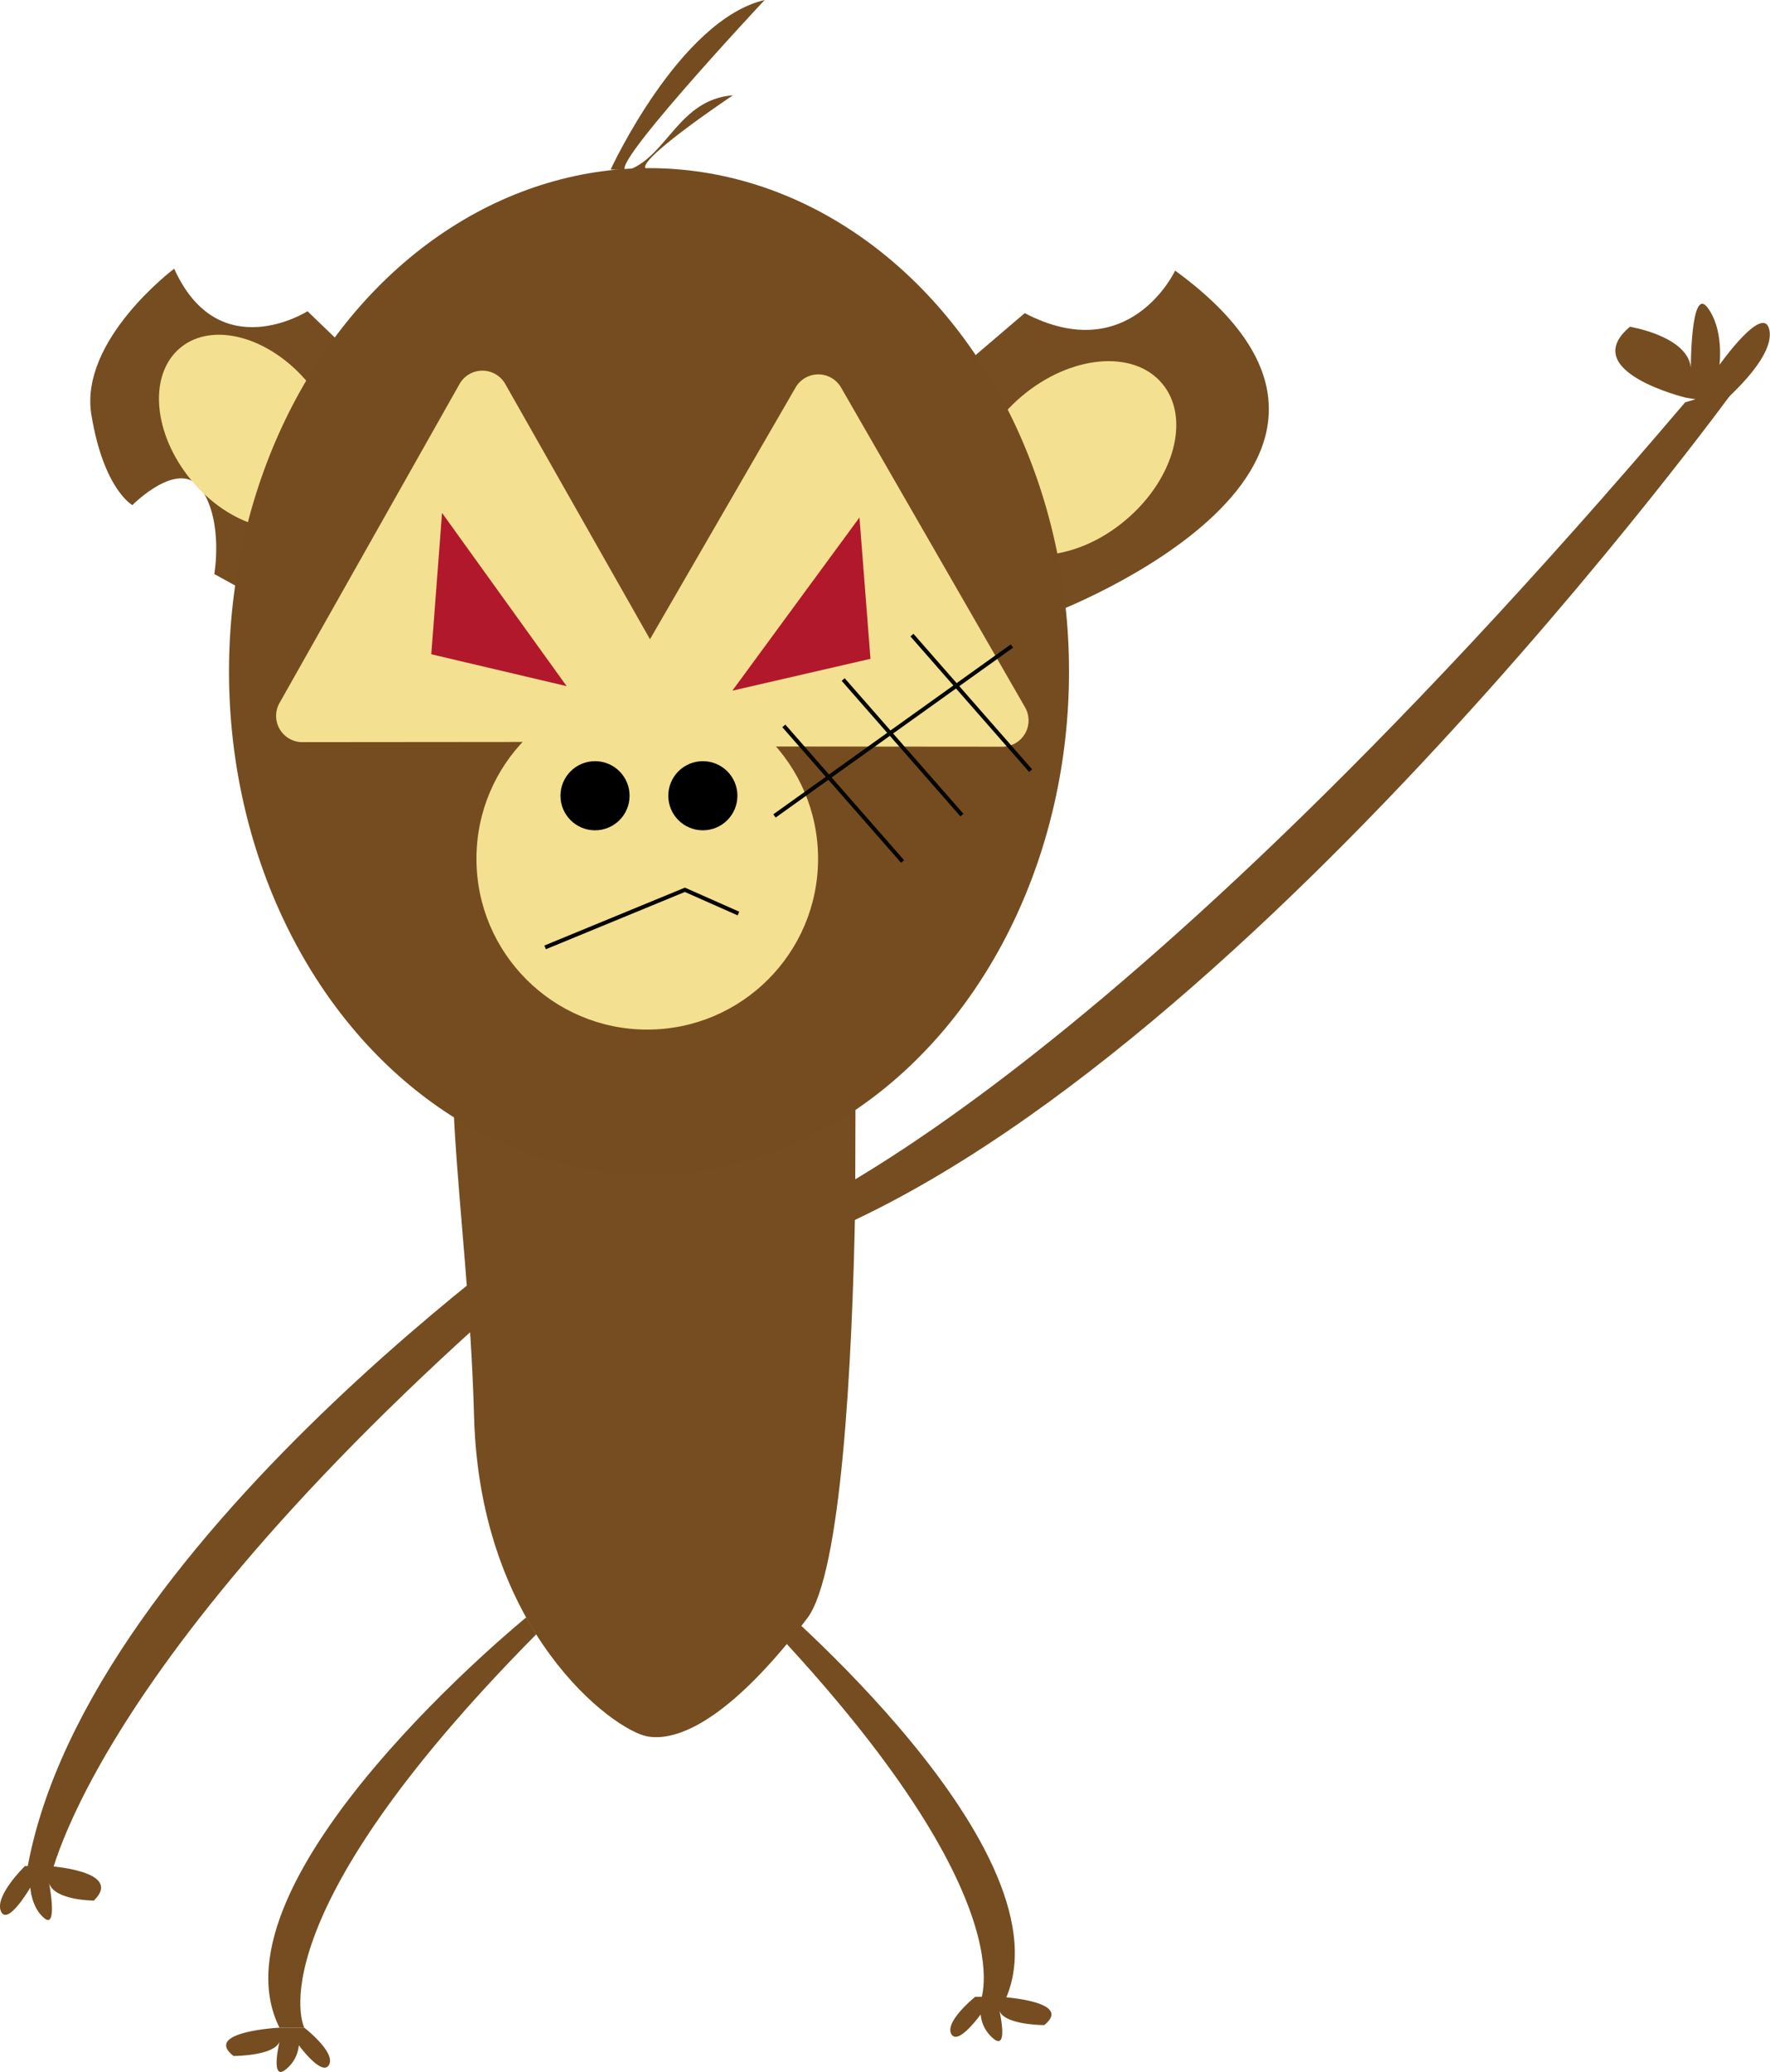 <svg id="Layer_1" data-name="Layer 1" xmlns="http://www.w3.org/2000/svg" width="442.57" height="517.96" viewBox="0 0 442.57 517.96"><defs><style>.cls-1{fill:#754d20;}.cls-2{fill:#f3e090;}.cls-3{fill:#754c1f;}.cls-4,.cls-5{fill:none;stroke-miterlimit:10;}.cls-4{stroke:#040504;}.cls-5{stroke:#050403;}.cls-6{fill:#b2182b;}</style></defs><title>abe</title><path class="cls-1" d="M863.57,399.22l-7.7-7.41s-22.19,14.05-33.34-10.64c0,0-23.78,17.83-20.7,36.53s10.25,22.57,10.25,22.57,11.84-12,17.32-3.86,3.16,21.1,3.16,21.1l9.1,5S846.71,419.53,863.57,399.22Z" transform="translate(-778.98 -314)"/><path class="cls-1" d="M1042.46,467.19s97.11-36.83,30.35-85.54c0,0-11.32,24.35-37.61,10.63l-12.74,10.88S1040.65,431.45,1042.46,467.19Z" transform="translate(-778.98 -314)"/><ellipse class="cls-2" cx="841.44" cy="421.86" rx="19.01" ry="27.25" transform="translate(-854.7 319.55) rotate(-39.62)"/><ellipse class="cls-2" cx="1047.48" cy="428.58" rx="28.92" ry="20.21" transform="translate(-807.54 465.35) rotate(-40.31)"/><path class="cls-1" d="M940.93,526.87s49.89-8.23,51.88,43.08c.17,4.39,0,43.42,0,45.5-.74,39.68-3.48,91.91-12,103.12-18,23.72-31.43,31-39.91,29.53S899,722,897.52,668.22s-11.47-95.36,0-126.83C897.52,541.39,904,525.9,940.93,526.87Z" transform="translate(-778.98 -314)"/><ellipse class="cls-3" cx="162.28" cy="167.88" rx="105.02" ry="125.85"/><path class="cls-1" d="M910.56,718.33s-80.29,65.38-61.7,102.57h6.2s-13.36-26.22,58-98.33" transform="translate(-778.98 -314)"/><path class="cls-1" d="M927.49,611.45S800.78,696.8,785.77,781.35l5.5,3.47s10.36-59.75,134.86-163.51" transform="translate(-778.98 -314)"/><path class="cls-1" d="M848.86,820.9s-19.28,1-11.48,7.08c0,0,10.06,0,11.48-3.54,0,0-2.22,9.39,1.19,7.19a8.71,8.71,0,0,0,3.65-6.33s5.85,8,7.56,4.87-6.2-9.27-6.2-9.27" transform="translate(-778.98 -314)"/><path class="cls-1" d="M970,712.09s78.12,65.38,60,102.57h-6s13-26.21-56.44-98.33" transform="translate(-778.98 -314)"/><path class="cls-1" d="M1028.89,813.18s18.77,1,11.18,7.08c0,0-9.79,0-11.18-3.54,0,0,2.17,9.39-1.15,7.2a8.83,8.83,0,0,1-3.56-6.34s-5.69,8-7.35,4.88,6-9.28,6-9.28" transform="translate(-778.98 -314)"/><path class="cls-1" d="M1213.14,410.74S1083,590,972.61,627.17l-3.5-6.26S1047,595,1200.33,414.58" transform="translate(-778.98 -314)"/><path class="cls-1" d="M791.27,780.51s18.77,1.2,11.18,8.62c0,0-9.79,0-11.18-4.31,0,0,2.17,11.44-1.15,8.77s-3.56-7.72-3.56-7.72-5.69,9.79-7.35,5.93,6-11.29,6-11.29" transform="translate(-778.98 -314)"/><path class="cls-1" d="M1200.52,413.42s-27.27-6.57-14-17.73c0,0,14.4,2.32,15.23,10.19,0,0,0-20.5,4.17-15s3,14.33,3,14.33,11.14-15.76,12.49-8.62-12.06,18.3-12.06,18.3" transform="translate(-778.98 -314)"/><path class="cls-3" d="M970.17,314s-43.12,46.07-33.7,42.37,12.39-17.52,25.77-18.55c0,0-26.63,17.79-21.24,18.55s-9.33,0-9.33,0S948.86,319,970.17,314" transform="translate(-778.98 -314)"/><path class="cls-2" d="M1029.63,500.67l-92.24-.08a6.57,6.57,0,0,1-5.68-9.86l46.19-79.85a6.57,6.57,0,0,1,11.38,0l46,79.93A6.57,6.57,0,0,1,1029.63,500.67Z" transform="translate(-778.98 -314)"/><circle class="cls-2" cx="161.84" cy="214.68" r="42.71"/><line class="cls-4" x1="253.02" y1="161.5" x2="193.65" y2="203.98"/><line class="cls-4" x1="257.7" y1="192.66" x2="228.02" y2="158.77"/><line class="cls-4" x1="240.52" y1="203.77" x2="210.83" y2="169.88"/><line class="cls-4" x1="225.68" y1="215.36" x2="195.99" y2="181.47"/><polyline class="cls-5" points="184.64 228.38 171.25 222.44 136.3 236.84"/><circle cx="175.74" cy="198.93" r="8.64"/><circle cx="148.78" cy="198.93" r="8.64"/><polygon class="cls-6" points="217.65 164.7 183.12 172.66 214.9 129.36 217.65 164.7"/><path class="cls-2" d="M854.58,499.53l90.19-.08a6.57,6.57,0,0,0,5.71-9.81L905.32,410a6.57,6.57,0,0,0-11.44,0l-45,79.72A6.56,6.56,0,0,0,854.58,499.53Z" transform="translate(-778.98 -314)"/><polygon class="cls-6" points="107.84 163.56 141.68 171.53 110.53 128.23 107.84 163.56"/></svg>
